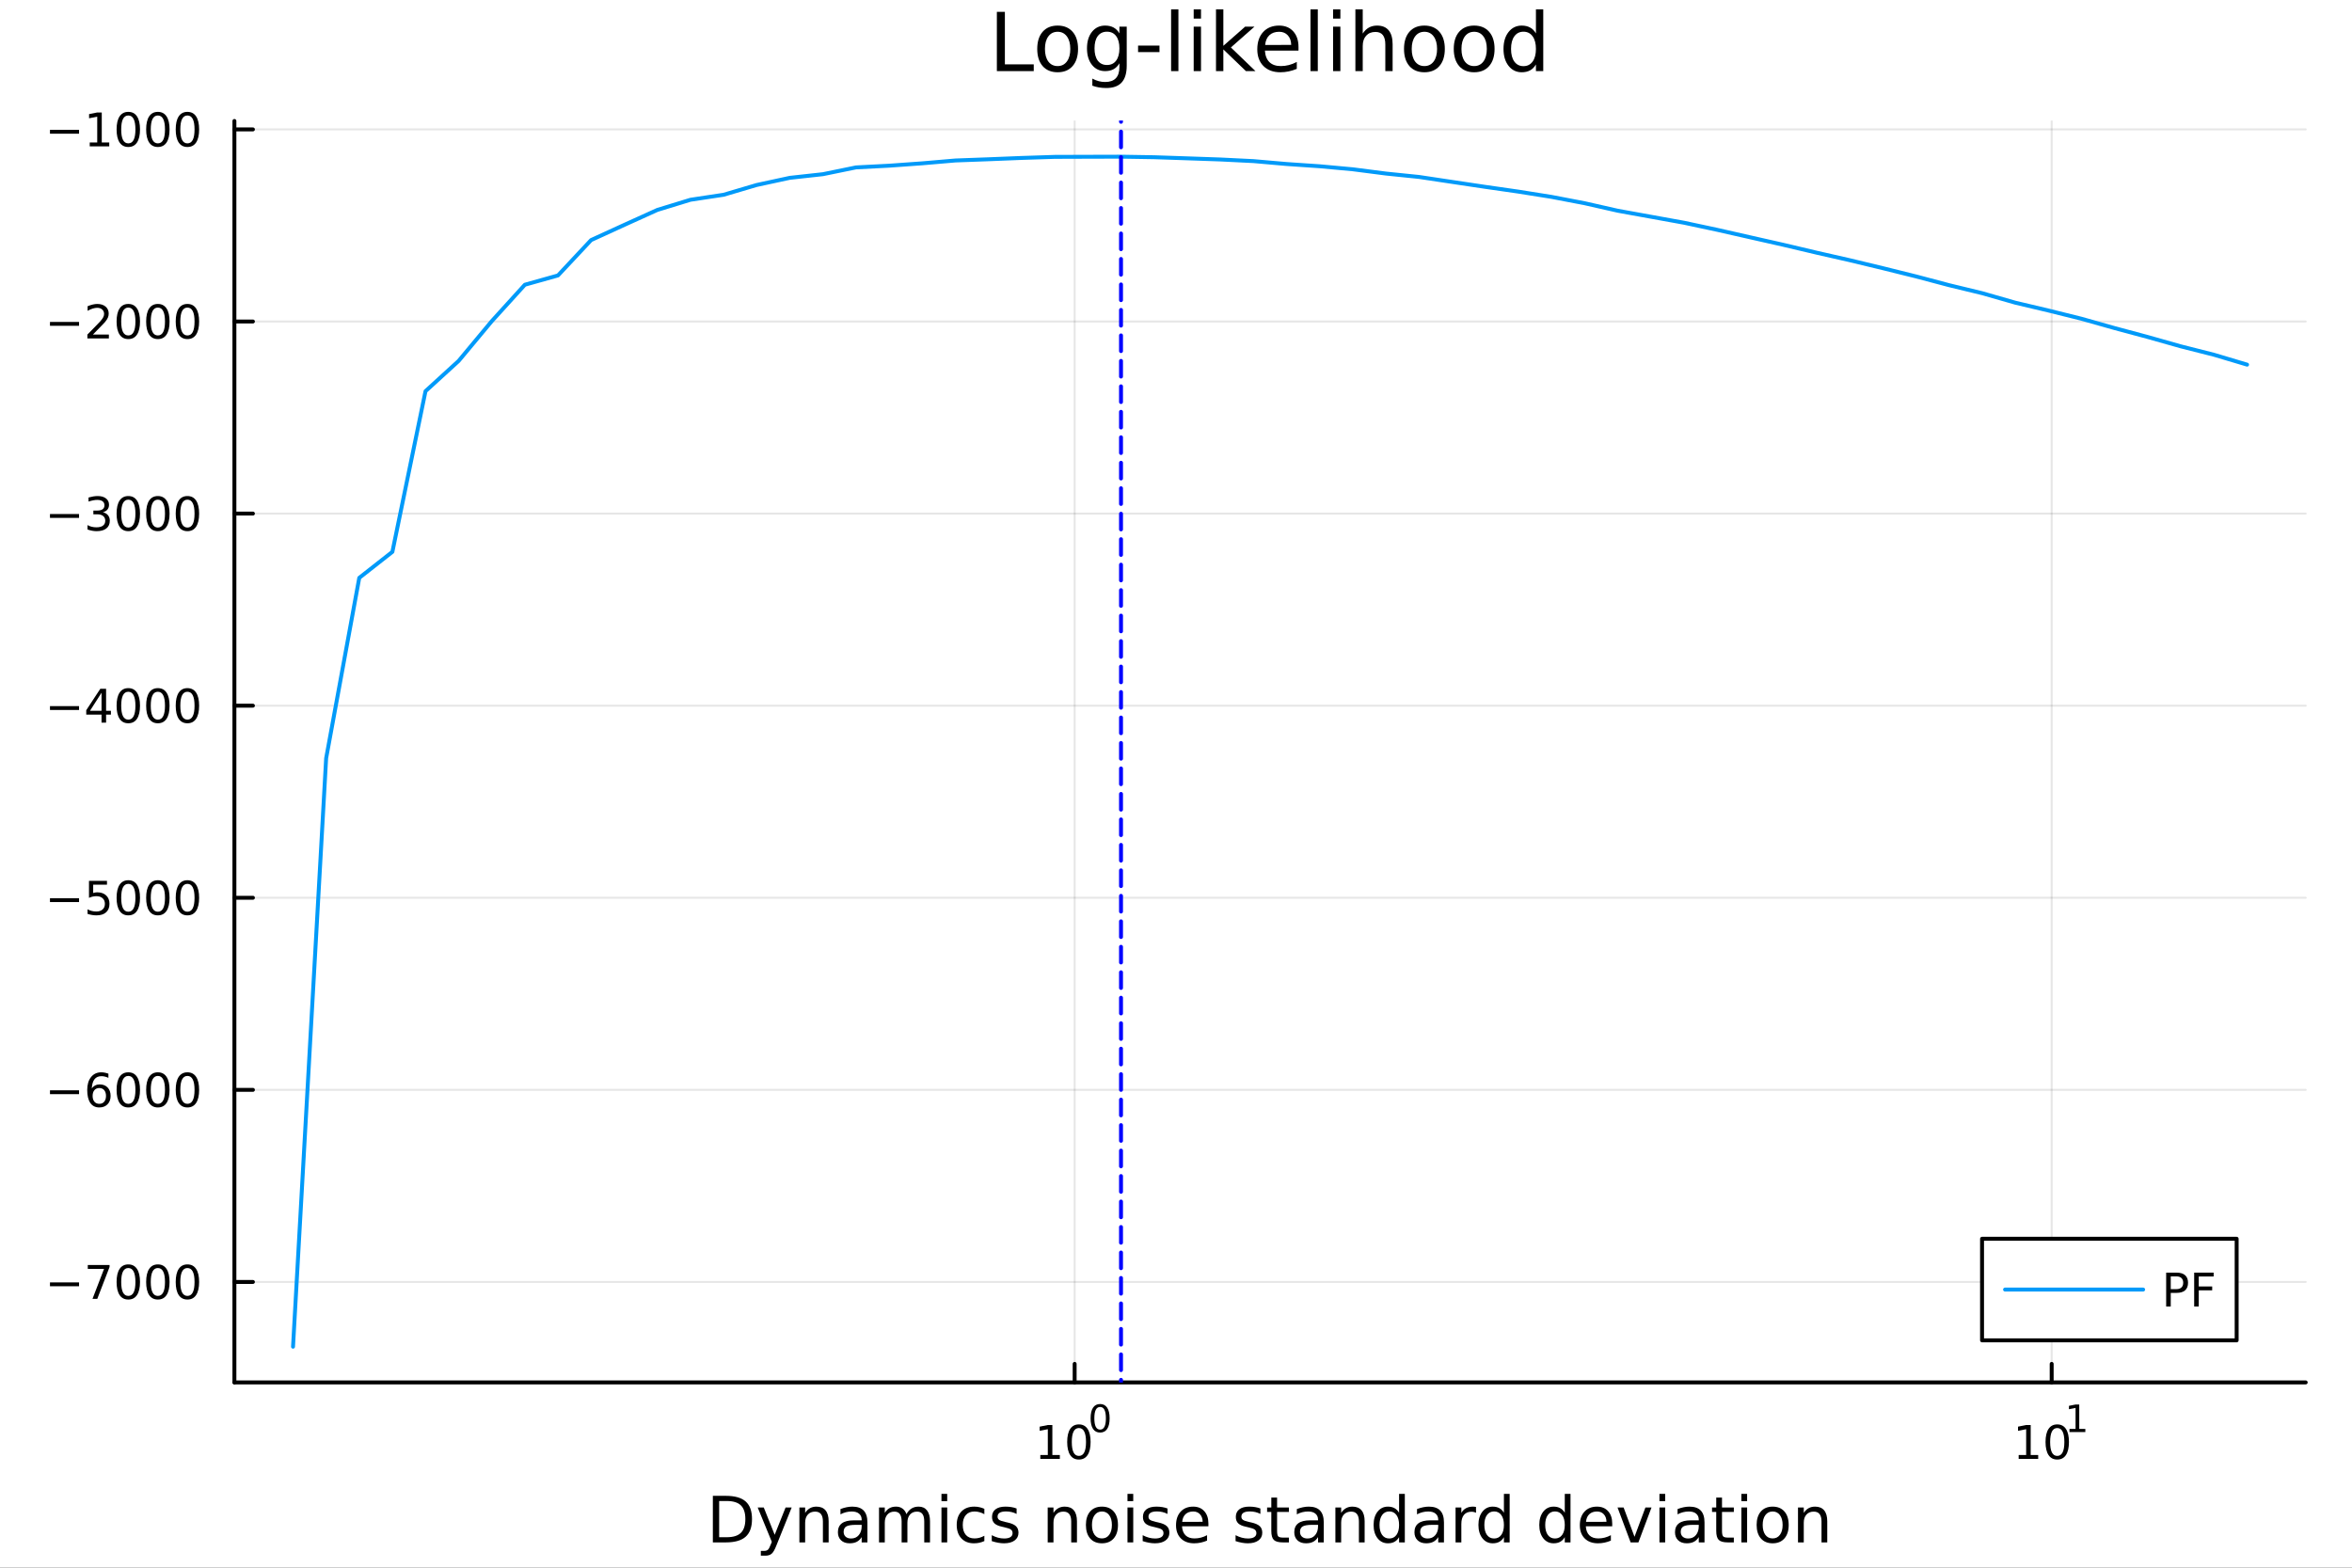 <?xml version="1.0" encoding="utf-8"?>
<svg xmlns="http://www.w3.org/2000/svg" xmlns:xlink="http://www.w3.org/1999/xlink" width="600" height="400" viewBox="0 0 2400 1600">
<rect x="0" y="0" width="2400" height="1600" fill="#333333" stroke="none"/>
<defs>
  <clipPath id="clip100">
    <rect x="0" y="0" width="2400" height="1600"/>
  </clipPath>
</defs>
<path clip-path="url(#clip100)" d="M0 1600 L2400 1600 L2400 0 L0 0  Z" fill="#ffffff" fill-rule="evenodd" fill-opacity="1"/>
<defs>
  <clipPath id="clip101">
    <rect x="480" y="0" width="1681" height="1600"/>
  </clipPath>
</defs>
<path clip-path="url(#clip100)" d="M239.19 1410.9 L2352.76 1410.9 L2352.76 123.472 L239.19 123.472  Z" fill="#ffffff" fill-rule="evenodd" fill-opacity="1"/>
<defs>
  <clipPath id="clip102">
    <rect x="239" y="123" width="2115" height="1288"/>
  </clipPath>
</defs>
<polyline clip-path="url(#clip102)" style="stroke:#000000; stroke-linecap:round; stroke-linejoin:round; stroke-width:2; stroke-opacity:0.1; fill:none" points="1096.58,1410.9 1096.58,123.472 "/>
<polyline clip-path="url(#clip102)" style="stroke:#000000; stroke-linecap:round; stroke-linejoin:round; stroke-width:2; stroke-opacity:0.1; fill:none" points="2093.55,1410.9 2093.55,123.472 "/>
<polyline clip-path="url(#clip102)" style="stroke:#000000; stroke-linecap:round; stroke-linejoin:round; stroke-width:2; stroke-opacity:0.1; fill:none" points="239.19,1308.38 2352.76,1308.38 "/>
<polyline clip-path="url(#clip102)" style="stroke:#000000; stroke-linecap:round; stroke-linejoin:round; stroke-width:2; stroke-opacity:0.1; fill:none" points="239.19,1112.33 2352.76,1112.33 "/>
<polyline clip-path="url(#clip102)" style="stroke:#000000; stroke-linecap:round; stroke-linejoin:round; stroke-width:2; stroke-opacity:0.1; fill:none" points="239.19,916.274 2352.76,916.274 "/>
<polyline clip-path="url(#clip102)" style="stroke:#000000; stroke-linecap:round; stroke-linejoin:round; stroke-width:2; stroke-opacity:0.1; fill:none" points="239.19,720.224 2352.76,720.224 "/>
<polyline clip-path="url(#clip102)" style="stroke:#000000; stroke-linecap:round; stroke-linejoin:round; stroke-width:2; stroke-opacity:0.1; fill:none" points="239.19,524.173 2352.76,524.173 "/>
<polyline clip-path="url(#clip102)" style="stroke:#000000; stroke-linecap:round; stroke-linejoin:round; stroke-width:2; stroke-opacity:0.1; fill:none" points="239.19,328.122 2352.76,328.122 "/>
<polyline clip-path="url(#clip102)" style="stroke:#000000; stroke-linecap:round; stroke-linejoin:round; stroke-width:2; stroke-opacity:0.1; fill:none" points="239.19,132.072 2352.76,132.072 "/>
<polyline clip-path="url(#clip100)" style="stroke:#000000; stroke-linecap:round; stroke-linejoin:round; stroke-width:4; stroke-opacity:1; fill:none" points="239.19,1410.9 2352.76,1410.9 "/>
<polyline clip-path="url(#clip100)" style="stroke:#000000; stroke-linecap:round; stroke-linejoin:round; stroke-width:4; stroke-opacity:1; fill:none" points="1096.58,1410.9 1096.58,1392 "/>
<polyline clip-path="url(#clip100)" style="stroke:#000000; stroke-linecap:round; stroke-linejoin:round; stroke-width:4; stroke-opacity:1; fill:none" points="2093.55,1410.9 2093.55,1392 "/>
<path clip-path="url(#clip100)" d="M1061.56 1485.02 L1069.2 1485.02 L1069.2 1458.66 L1060.89 1460.32 L1060.89 1456.06 L1069.16 1454.4 L1073.83 1454.4 L1073.83 1485.02 L1081.47 1485.02 L1081.47 1488.96 L1061.56 1488.96 L1061.56 1485.02 Z" fill="#000000" fill-rule="nonzero" fill-opacity="1" /><path clip-path="url(#clip100)" d="M1100.91 1457.48 Q1097.3 1457.48 1095.47 1461.04 Q1093.67 1464.58 1093.67 1471.71 Q1093.67 1478.82 1095.47 1482.38 Q1097.3 1485.92 1100.91 1485.92 Q1104.55 1485.92 1106.35 1482.38 Q1108.18 1478.82 1108.18 1471.71 Q1108.18 1464.58 1106.35 1461.04 Q1104.55 1457.48 1100.91 1457.48 M1100.91 1453.77 Q1106.72 1453.77 1109.78 1458.38 Q1112.86 1462.96 1112.86 1471.71 Q1112.86 1480.44 1109.78 1485.04 Q1106.72 1489.63 1100.91 1489.63 Q1095.1 1489.63 1092.03 1485.04 Q1088.97 1480.44 1088.97 1471.71 Q1088.97 1462.96 1092.03 1458.38 Q1095.1 1453.77 1100.91 1453.77 Z" fill="#000000" fill-rule="nonzero" fill-opacity="1" /><path clip-path="url(#clip100)" d="M1122.56 1435.97 Q1119.63 1435.97 1118.14 1438.86 Q1116.68 1441.74 1116.68 1447.53 Q1116.68 1453.31 1118.14 1456.2 Q1119.63 1459.08 1122.56 1459.08 Q1125.52 1459.08 1126.98 1456.2 Q1128.47 1453.31 1128.47 1447.53 Q1128.47 1441.74 1126.98 1438.86 Q1125.52 1435.97 1122.56 1435.97 M1122.56 1432.96 Q1127.28 1432.96 1129.77 1436.7 Q1132.27 1440.43 1132.27 1447.53 Q1132.27 1454.62 1129.77 1458.37 Q1127.28 1462.09 1122.56 1462.09 Q1117.84 1462.09 1115.34 1458.37 Q1112.86 1454.62 1112.86 1447.53 Q1112.86 1440.43 1115.34 1436.7 Q1117.84 1432.96 1122.56 1432.96 Z" fill="#000000" fill-rule="nonzero" fill-opacity="1" /><path clip-path="url(#clip100)" d="M2059.87 1485.02 L2067.51 1485.02 L2067.51 1458.66 L2059.2 1460.32 L2059.2 1456.06 L2067.47 1454.4 L2072.14 1454.4 L2072.14 1485.02 L2079.78 1485.02 L2079.78 1488.96 L2059.87 1488.96 L2059.87 1485.02 Z" fill="#000000" fill-rule="nonzero" fill-opacity="1" /><path clip-path="url(#clip100)" d="M2099.22 1457.48 Q2095.61 1457.48 2093.78 1461.04 Q2091.98 1464.58 2091.98 1471.71 Q2091.98 1478.82 2093.78 1482.38 Q2095.61 1485.92 2099.22 1485.92 Q2102.86 1485.92 2104.66 1482.38 Q2106.49 1478.82 2106.49 1471.71 Q2106.49 1464.58 2104.66 1461.04 Q2102.86 1457.48 2099.22 1457.48 M2099.22 1453.77 Q2105.03 1453.77 2108.09 1458.38 Q2111.17 1462.96 2111.17 1471.71 Q2111.17 1480.44 2108.09 1485.04 Q2105.03 1489.63 2099.22 1489.63 Q2093.41 1489.63 2090.34 1485.04 Q2087.28 1480.44 2087.28 1471.71 Q2087.28 1462.96 2090.34 1458.38 Q2093.41 1453.77 2099.22 1453.77 Z" fill="#000000" fill-rule="nonzero" fill-opacity="1" /><path clip-path="url(#clip100)" d="M2111.71 1458.35 L2117.92 1458.35 L2117.92 1436.93 L2111.17 1438.28 L2111.17 1434.82 L2117.88 1433.47 L2121.68 1433.47 L2121.68 1458.35 L2127.89 1458.35 L2127.89 1461.55 L2111.71 1461.55 L2111.71 1458.35 Z" fill="#000000" fill-rule="nonzero" fill-opacity="1" /><path clip-path="url(#clip100)" d="M733.834 1531.95 L733.834 1568.9 L741.6 1568.9 Q751.435 1568.9 755.986 1564.45 Q760.569 1559.99 760.569 1550.38 Q760.569 1540.83 755.986 1536.4 Q751.435 1531.95 741.6 1531.95 L733.834 1531.95 M727.404 1526.67 L740.613 1526.67 Q754.427 1526.67 760.888 1532.43 Q767.349 1538.16 767.349 1550.38 Q767.349 1562.66 760.856 1568.42 Q754.363 1574.19 740.613 1574.19 L727.404 1574.19 L727.404 1526.67 Z" fill="#000000" fill-rule="nonzero" fill-opacity="1" /><path clip-path="url(#clip100)" d="M792.175 1577.5 Q789.693 1583.86 787.337 1585.8 Q784.982 1587.74 781.035 1587.74 L776.356 1587.74 L776.356 1582.84 L779.794 1582.84 Q782.213 1582.84 783.55 1581.7 Q784.886 1580.55 786.51 1576.29 L787.56 1573.61 L773.142 1538.54 L779.348 1538.54 L790.488 1566.42 L801.628 1538.54 L807.835 1538.54 L792.175 1577.5 Z" fill="#000000" fill-rule="nonzero" fill-opacity="1" /><path clip-path="url(#clip100)" d="M845.552 1552.67 L845.552 1574.19 L839.695 1574.19 L839.695 1552.86 Q839.695 1547.8 837.722 1545.29 Q835.748 1542.77 831.802 1542.77 Q827.059 1542.77 824.322 1545.79 Q821.585 1548.82 821.585 1554.04 L821.585 1574.19 L815.696 1574.19 L815.696 1538.54 L821.585 1538.54 L821.585 1544.08 Q823.685 1540.86 826.518 1539.27 Q829.383 1537.68 833.107 1537.68 Q839.25 1537.68 842.401 1541.5 Q845.552 1545.29 845.552 1552.67 Z" fill="#000000" fill-rule="nonzero" fill-opacity="1" /><path clip-path="url(#clip100)" d="M873.433 1556.27 Q866.336 1556.27 863.598 1557.89 Q860.861 1559.51 860.861 1563.43 Q860.861 1566.55 862.898 1568.39 Q864.967 1570.21 868.5 1570.21 Q873.37 1570.21 876.298 1566.77 Q879.258 1563.3 879.258 1557.57 L879.258 1556.27 L873.433 1556.27 M885.115 1553.85 L885.115 1574.19 L879.258 1574.19 L879.258 1568.77 Q877.253 1572.02 874.261 1573.58 Q871.269 1575.11 866.94 1575.11 Q861.466 1575.11 858.219 1572.05 Q855.005 1568.97 855.005 1563.81 Q855.005 1557.79 859.015 1554.74 Q863.057 1551.68 871.046 1551.68 L879.258 1551.68 L879.258 1551.11 Q879.258 1547.07 876.584 1544.87 Q873.943 1542.64 869.137 1542.64 Q866.081 1542.64 863.185 1543.38 Q860.288 1544.11 857.615 1545.57 L857.615 1540.16 Q860.829 1538.92 863.853 1538.31 Q866.877 1537.68 869.741 1537.68 Q877.476 1537.68 881.295 1541.69 Q885.115 1545.7 885.115 1553.85 Z" fill="#000000" fill-rule="nonzero" fill-opacity="1" /><path clip-path="url(#clip100)" d="M924.932 1545.38 Q927.128 1541.43 930.184 1539.56 Q933.239 1537.68 937.377 1537.68 Q942.947 1537.68 945.971 1541.59 Q948.994 1545.48 948.994 1552.67 L948.994 1574.19 L943.106 1574.19 L943.106 1552.86 Q943.106 1547.74 941.292 1545.25 Q939.478 1542.77 935.754 1542.77 Q931.202 1542.77 928.56 1545.79 Q925.919 1548.82 925.919 1554.04 L925.919 1574.19 L920.03 1574.19 L920.03 1552.86 Q920.03 1547.7 918.216 1545.25 Q916.402 1542.77 912.614 1542.77 Q908.127 1542.77 905.485 1545.83 Q902.843 1548.85 902.843 1554.04 L902.843 1574.19 L896.955 1574.19 L896.955 1538.54 L902.843 1538.54 L902.843 1544.08 Q904.848 1540.8 907.649 1539.24 Q910.45 1537.68 914.301 1537.68 Q918.184 1537.68 920.89 1539.65 Q923.627 1541.62 924.932 1545.38 Z" fill="#000000" fill-rule="nonzero" fill-opacity="1" /><path clip-path="url(#clip100)" d="M960.675 1538.54 L966.532 1538.54 L966.532 1574.19 L960.675 1574.19 L960.675 1538.54 M960.675 1524.66 L966.532 1524.66 L966.532 1532.08 L960.675 1532.08 L960.675 1524.66 Z" fill="#000000" fill-rule="nonzero" fill-opacity="1" /><path clip-path="url(#clip100)" d="M1004.44 1539.91 L1004.44 1545.38 Q1001.96 1544.01 999.443 1543.34 Q996.96 1542.64 994.414 1542.64 Q988.716 1542.64 985.565 1546.27 Q982.414 1549.87 982.414 1556.39 Q982.414 1562.92 985.565 1566.55 Q988.716 1570.14 994.414 1570.14 Q996.96 1570.14 999.443 1569.47 Q1001.96 1568.77 1004.44 1567.41 L1004.44 1572.82 Q1001.99 1573.96 999.347 1574.54 Q996.737 1575.11 993.777 1575.11 Q985.725 1575.11 980.982 1570.05 Q976.24 1564.99 976.24 1556.39 Q976.24 1547.67 981.014 1542.68 Q985.82 1537.68 994.159 1537.68 Q996.865 1537.68 999.443 1538.25 Q1002.02 1538.79 1004.44 1539.91 Z" fill="#000000" fill-rule="nonzero" fill-opacity="1" /><path clip-path="url(#clip100)" d="M1037.35 1539.59 L1037.35 1545.13 Q1034.87 1543.85 1032.19 1543.22 Q1029.52 1542.58 1026.66 1542.58 Q1022.3 1542.58 1020.1 1543.92 Q1017.93 1545.25 1017.93 1547.93 Q1017.93 1549.96 1019.49 1551.14 Q1021.05 1552.29 1025.76 1553.34 L1027.77 1553.78 Q1034.01 1555.12 1036.62 1557.57 Q1039.26 1559.99 1039.26 1564.35 Q1039.26 1569.32 1035.31 1572.21 Q1031.4 1575.11 1024.52 1575.11 Q1021.66 1575.11 1018.54 1574.54 Q1015.45 1573.99 1012.01 1572.88 L1012.01 1566.83 Q1015.26 1568.52 1018.41 1569.38 Q1021.56 1570.21 1024.65 1570.21 Q1028.79 1570.21 1031.02 1568.81 Q1033.24 1567.37 1033.24 1564.8 Q1033.24 1562.41 1031.62 1561.14 Q1030.03 1559.86 1024.59 1558.68 L1022.55 1558.21 Q1017.11 1557.06 1014.69 1554.71 Q1012.27 1552.32 1012.27 1548.18 Q1012.27 1543.15 1015.83 1540.42 Q1019.4 1537.68 1025.96 1537.68 Q1029.2 1537.68 1032.07 1538.16 Q1034.93 1538.63 1037.35 1539.59 Z" fill="#000000" fill-rule="nonzero" fill-opacity="1" /><path clip-path="url(#clip100)" d="M1098.94 1552.67 L1098.94 1574.19 L1093.08 1574.19 L1093.08 1552.86 Q1093.08 1547.8 1091.11 1545.29 Q1089.14 1542.77 1085.19 1542.77 Q1080.45 1542.77 1077.71 1545.79 Q1074.97 1548.82 1074.97 1554.04 L1074.97 1574.19 L1069.08 1574.19 L1069.08 1538.54 L1074.97 1538.54 L1074.97 1544.08 Q1077.07 1540.86 1079.91 1539.27 Q1082.77 1537.68 1086.49 1537.68 Q1092.64 1537.68 1095.79 1541.5 Q1098.94 1545.29 1098.94 1552.67 Z" fill="#000000" fill-rule="nonzero" fill-opacity="1" /><path clip-path="url(#clip100)" d="M1124.43 1542.64 Q1119.72 1542.64 1116.99 1546.34 Q1114.25 1550 1114.25 1556.39 Q1114.25 1562.79 1116.95 1566.48 Q1119.69 1570.14 1124.43 1570.14 Q1129.11 1570.14 1131.85 1566.45 Q1134.59 1562.76 1134.59 1556.39 Q1134.59 1550.06 1131.85 1546.37 Q1129.11 1542.64 1124.43 1542.64 M1124.43 1537.68 Q1132.07 1537.68 1136.43 1542.64 Q1140.79 1547.61 1140.79 1556.39 Q1140.79 1565.15 1136.43 1570.14 Q1132.07 1575.11 1124.43 1575.11 Q1116.76 1575.11 1112.4 1570.14 Q1108.07 1565.15 1108.07 1556.39 Q1108.07 1547.61 1112.4 1542.64 Q1116.76 1537.68 1124.43 1537.68 Z" fill="#000000" fill-rule="nonzero" fill-opacity="1" /><path clip-path="url(#clip100)" d="M1150.5 1538.54 L1156.36 1538.54 L1156.36 1574.19 L1150.5 1574.19 L1150.5 1538.54 M1150.5 1524.66 L1156.36 1524.66 L1156.36 1532.08 L1150.5 1532.08 L1150.5 1524.66 Z" fill="#000000" fill-rule="nonzero" fill-opacity="1" /><path clip-path="url(#clip100)" d="M1191.34 1539.59 L1191.34 1545.13 Q1188.85 1543.85 1186.18 1543.22 Q1183.51 1542.58 1180.64 1542.58 Q1176.28 1542.58 1174.09 1543.92 Q1171.92 1545.25 1171.92 1547.93 Q1171.92 1549.96 1173.48 1551.14 Q1175.04 1552.29 1179.75 1553.34 L1181.76 1553.78 Q1187.99 1555.12 1190.6 1557.57 Q1193.25 1559.99 1193.25 1564.35 Q1193.25 1569.32 1189.3 1572.21 Q1185.38 1575.11 1178.51 1575.11 Q1175.65 1575.11 1172.53 1574.54 Q1169.44 1573.99 1166 1572.88 L1166 1566.83 Q1169.25 1568.52 1172.4 1569.38 Q1175.55 1570.21 1178.64 1570.21 Q1182.77 1570.21 1185 1568.81 Q1187.23 1567.37 1187.23 1564.8 Q1187.23 1562.41 1185.61 1561.14 Q1184.02 1559.86 1178.57 1558.68 L1176.54 1558.21 Q1171.09 1557.06 1168.67 1554.71 Q1166.26 1552.32 1166.26 1548.18 Q1166.26 1543.15 1169.82 1540.42 Q1173.39 1537.68 1179.94 1537.68 Q1183.19 1537.68 1186.05 1538.16 Q1188.92 1538.63 1191.34 1539.59 Z" fill="#000000" fill-rule="nonzero" fill-opacity="1" /><path clip-path="url(#clip100)" d="M1233.06 1554.9 L1233.06 1557.76 L1206.14 1557.76 Q1206.52 1563.81 1209.77 1566.99 Q1213.04 1570.14 1218.87 1570.14 Q1222.24 1570.14 1225.39 1569.32 Q1228.58 1568.49 1231.7 1566.83 L1231.7 1572.37 Q1228.54 1573.71 1225.23 1574.41 Q1221.92 1575.11 1218.52 1575.11 Q1209.99 1575.11 1204.99 1570.14 Q1200.03 1565.18 1200.03 1556.71 Q1200.03 1547.96 1204.74 1542.83 Q1209.48 1537.68 1217.5 1537.68 Q1224.69 1537.68 1228.86 1542.33 Q1233.06 1546.94 1233.06 1554.9 M1227.21 1553.18 Q1227.14 1548.37 1224.5 1545.51 Q1221.89 1542.64 1217.56 1542.64 Q1212.66 1542.64 1209.7 1545.41 Q1206.77 1548.18 1206.33 1553.21 L1227.21 1553.18 Z" fill="#000000" fill-rule="nonzero" fill-opacity="1" /><path clip-path="url(#clip100)" d="M1286.12 1539.59 L1286.12 1545.13 Q1283.64 1543.85 1280.97 1543.22 Q1278.29 1542.58 1275.43 1542.58 Q1271.07 1542.58 1268.87 1543.92 Q1266.71 1545.25 1266.71 1547.93 Q1266.71 1549.96 1268.27 1551.14 Q1269.83 1552.29 1274.54 1553.34 L1276.54 1553.78 Q1282.78 1555.12 1285.39 1557.57 Q1288.03 1559.99 1288.03 1564.35 Q1288.03 1569.32 1284.09 1572.21 Q1280.17 1575.11 1273.3 1575.11 Q1270.43 1575.11 1267.31 1574.54 Q1264.22 1573.99 1260.79 1572.88 L1260.79 1566.83 Q1264.03 1568.52 1267.18 1569.38 Q1270.34 1570.21 1273.42 1570.21 Q1277.56 1570.21 1279.79 1568.81 Q1282.02 1567.37 1282.02 1564.8 Q1282.02 1562.41 1280.39 1561.14 Q1278.8 1559.86 1273.36 1558.68 L1271.32 1558.21 Q1265.88 1557.06 1263.46 1554.71 Q1261.04 1552.32 1261.04 1548.18 Q1261.04 1543.15 1264.61 1540.42 Q1268.17 1537.68 1274.73 1537.68 Q1277.97 1537.68 1280.84 1538.16 Q1283.7 1538.63 1286.12 1539.59 Z" fill="#000000" fill-rule="nonzero" fill-opacity="1" /><path clip-path="url(#clip100)" d="M1303.15 1528.42 L1303.15 1538.54 L1315.21 1538.54 L1315.21 1543.09 L1303.15 1543.09 L1303.15 1562.44 Q1303.15 1566.8 1304.33 1568.04 Q1305.54 1569.28 1309.2 1569.28 L1315.21 1569.28 L1315.21 1574.19 L1309.2 1574.19 Q1302.42 1574.19 1299.84 1571.67 Q1297.26 1569.12 1297.26 1562.44 L1297.26 1543.09 L1292.97 1543.09 L1292.97 1538.54 L1297.26 1538.54 L1297.26 1528.42 L1303.15 1528.42 Z" fill="#000000" fill-rule="nonzero" fill-opacity="1" /><path clip-path="url(#clip100)" d="M1339.12 1556.27 Q1332.02 1556.27 1329.28 1557.89 Q1326.54 1559.51 1326.54 1563.43 Q1326.54 1566.55 1328.58 1568.39 Q1330.65 1570.21 1334.18 1570.21 Q1339.05 1570.21 1341.98 1566.77 Q1344.94 1563.3 1344.94 1557.57 L1344.94 1556.27 L1339.12 1556.27 M1350.8 1553.85 L1350.8 1574.19 L1344.94 1574.19 L1344.94 1568.77 Q1342.94 1572.02 1339.94 1573.58 Q1336.95 1575.11 1332.62 1575.11 Q1327.15 1575.11 1323.9 1572.05 Q1320.69 1568.97 1320.69 1563.81 Q1320.69 1557.79 1324.7 1554.74 Q1328.74 1551.68 1336.73 1551.68 L1344.94 1551.68 L1344.94 1551.11 Q1344.94 1547.07 1342.27 1544.87 Q1339.63 1542.64 1334.82 1542.64 Q1331.76 1542.64 1328.87 1543.38 Q1325.97 1544.11 1323.3 1545.57 L1323.3 1540.16 Q1326.51 1538.92 1329.54 1538.31 Q1332.56 1537.68 1335.42 1537.68 Q1343.16 1537.68 1346.98 1541.69 Q1350.8 1545.7 1350.8 1553.85 Z" fill="#000000" fill-rule="nonzero" fill-opacity="1" /><path clip-path="url(#clip100)" d="M1392.49 1552.67 L1392.49 1574.19 L1386.64 1574.19 L1386.64 1552.86 Q1386.64 1547.8 1384.66 1545.29 Q1382.69 1542.77 1378.74 1542.77 Q1374 1542.77 1371.26 1545.79 Q1368.53 1548.82 1368.53 1554.04 L1368.53 1574.19 L1362.64 1574.19 L1362.64 1538.54 L1368.53 1538.54 L1368.53 1544.08 Q1370.63 1540.86 1373.46 1539.27 Q1376.32 1537.68 1380.05 1537.68 Q1386.19 1537.68 1389.34 1541.5 Q1392.49 1545.29 1392.49 1552.67 Z" fill="#000000" fill-rule="nonzero" fill-opacity="1" /><path clip-path="url(#clip100)" d="M1427.63 1543.95 L1427.63 1524.66 L1433.49 1524.66 L1433.49 1574.19 L1427.63 1574.19 L1427.63 1568.84 Q1425.79 1572.02 1422.95 1573.58 Q1420.15 1575.11 1416.21 1575.11 Q1409.74 1575.11 1405.67 1569.95 Q1401.63 1564.8 1401.63 1556.39 Q1401.63 1547.99 1405.67 1542.83 Q1409.74 1537.68 1416.21 1537.68 Q1420.15 1537.68 1422.95 1539.24 Q1425.79 1540.77 1427.63 1543.95 M1407.68 1556.39 Q1407.68 1562.85 1410.32 1566.55 Q1412.99 1570.21 1417.64 1570.21 Q1422.28 1570.21 1424.96 1566.55 Q1427.63 1562.85 1427.63 1556.39 Q1427.63 1549.93 1424.96 1546.27 Q1422.28 1542.58 1417.64 1542.58 Q1412.99 1542.58 1410.32 1546.27 Q1407.68 1549.93 1407.68 1556.39 Z" fill="#000000" fill-rule="nonzero" fill-opacity="1" /><path clip-path="url(#clip100)" d="M1461.75 1556.27 Q1454.65 1556.27 1451.92 1557.89 Q1449.18 1559.51 1449.18 1563.43 Q1449.18 1566.55 1451.22 1568.39 Q1453.29 1570.21 1456.82 1570.21 Q1461.69 1570.21 1464.62 1566.77 Q1467.58 1563.3 1467.58 1557.57 L1467.58 1556.27 L1461.75 1556.27 M1473.43 1553.85 L1473.43 1574.19 L1467.58 1574.19 L1467.58 1568.77 Q1465.57 1572.02 1462.58 1573.58 Q1459.59 1575.11 1455.26 1575.11 Q1449.78 1575.11 1446.54 1572.05 Q1443.32 1568.97 1443.32 1563.81 Q1443.32 1557.79 1447.33 1554.74 Q1451.38 1551.68 1459.36 1551.68 L1467.58 1551.68 L1467.58 1551.11 Q1467.58 1547.07 1464.9 1544.87 Q1462.26 1542.64 1457.46 1542.64 Q1454.4 1542.64 1451.5 1543.38 Q1448.61 1544.11 1445.93 1545.57 L1445.93 1540.16 Q1449.15 1538.92 1452.17 1538.31 Q1455.2 1537.68 1458.06 1537.68 Q1465.79 1537.68 1469.61 1541.69 Q1473.43 1545.7 1473.43 1553.85 Z" fill="#000000" fill-rule="nonzero" fill-opacity="1" /><path clip-path="url(#clip100)" d="M1506.15 1544.01 Q1505.17 1543.44 1503.99 1543.18 Q1502.84 1542.9 1501.44 1542.9 Q1496.48 1542.9 1493.8 1546.14 Q1491.16 1549.36 1491.16 1555.41 L1491.16 1574.19 L1485.27 1574.19 L1485.27 1538.54 L1491.16 1538.54 L1491.16 1544.08 Q1493.01 1540.83 1495.97 1539.27 Q1498.93 1537.68 1503.16 1537.68 Q1503.77 1537.68 1504.5 1537.77 Q1505.23 1537.84 1506.12 1538 L1506.15 1544.01 Z" fill="#000000" fill-rule="nonzero" fill-opacity="1" /><path clip-path="url(#clip100)" d="M1534.61 1543.95 L1534.61 1524.66 L1540.46 1524.66 L1540.46 1574.19 L1534.61 1574.19 L1534.61 1568.84 Q1532.76 1572.02 1529.93 1573.58 Q1527.13 1575.11 1523.18 1575.11 Q1516.72 1575.11 1512.65 1569.95 Q1508.6 1564.8 1508.6 1556.39 Q1508.6 1547.99 1512.65 1542.83 Q1516.72 1537.68 1523.18 1537.68 Q1527.13 1537.68 1529.93 1539.24 Q1532.76 1540.77 1534.61 1543.95 M1514.65 1556.39 Q1514.65 1562.85 1517.29 1566.55 Q1519.97 1570.21 1524.61 1570.21 Q1529.26 1570.21 1531.93 1566.55 Q1534.61 1562.85 1534.61 1556.39 Q1534.61 1549.93 1531.93 1546.27 Q1529.26 1542.58 1524.61 1542.58 Q1519.97 1542.58 1517.29 1546.27 Q1514.65 1549.93 1514.65 1556.39 Z" fill="#000000" fill-rule="nonzero" fill-opacity="1" /><path clip-path="url(#clip100)" d="M1596.71 1543.95 L1596.71 1524.66 L1602.56 1524.66 L1602.56 1574.19 L1596.71 1574.19 L1596.71 1568.84 Q1594.86 1572.02 1592.03 1573.58 Q1589.23 1575.11 1585.28 1575.11 Q1578.82 1575.11 1574.74 1569.95 Q1570.7 1564.8 1570.7 1556.39 Q1570.7 1547.99 1574.74 1542.83 Q1578.82 1537.68 1585.28 1537.68 Q1589.23 1537.68 1592.03 1539.24 Q1594.86 1540.77 1596.71 1543.95 M1576.75 1556.39 Q1576.75 1562.85 1579.39 1566.55 Q1582.06 1570.21 1586.71 1570.21 Q1591.36 1570.21 1594.03 1566.55 Q1596.71 1562.85 1596.71 1556.39 Q1596.71 1549.93 1594.03 1546.27 Q1591.36 1542.58 1586.71 1542.58 Q1582.06 1542.58 1579.39 1546.27 Q1576.75 1549.93 1576.75 1556.39 Z" fill="#000000" fill-rule="nonzero" fill-opacity="1" /><path clip-path="url(#clip100)" d="M1645.12 1554.9 L1645.12 1557.76 L1618.19 1557.76 Q1618.57 1563.81 1621.82 1566.99 Q1625.1 1570.14 1630.92 1570.14 Q1634.29 1570.14 1637.45 1569.32 Q1640.63 1568.49 1643.75 1566.83 L1643.75 1572.37 Q1640.6 1573.71 1637.29 1574.41 Q1633.98 1575.11 1630.57 1575.11 Q1622.04 1575.11 1617.04 1570.14 Q1612.08 1565.18 1612.08 1556.71 Q1612.08 1547.96 1616.79 1542.83 Q1621.53 1537.68 1629.55 1537.68 Q1636.75 1537.68 1640.91 1542.33 Q1645.12 1546.94 1645.12 1554.9 M1639.26 1553.18 Q1639.2 1548.37 1636.55 1545.51 Q1633.94 1542.64 1629.62 1542.64 Q1624.71 1542.64 1621.75 1545.41 Q1618.83 1548.18 1618.38 1553.21 L1639.26 1553.18 Z" fill="#000000" fill-rule="nonzero" fill-opacity="1" /><path clip-path="url(#clip100)" d="M1650.53 1538.54 L1656.73 1538.54 L1667.87 1568.46 L1679.01 1538.54 L1685.22 1538.54 L1671.85 1574.19 L1663.9 1574.19 L1650.53 1538.54 Z" fill="#000000" fill-rule="nonzero" fill-opacity="1" /><path clip-path="url(#clip100)" d="M1693.3 1538.54 L1699.16 1538.54 L1699.16 1574.19 L1693.3 1574.19 L1693.3 1538.54 M1693.3 1524.66 L1699.16 1524.66 L1699.16 1532.08 L1693.3 1532.08 L1693.3 1524.66 Z" fill="#000000" fill-rule="nonzero" fill-opacity="1" /><path clip-path="url(#clip100)" d="M1727.62 1556.27 Q1720.52 1556.27 1717.78 1557.89 Q1715.04 1559.51 1715.04 1563.43 Q1715.04 1566.55 1717.08 1568.39 Q1719.15 1570.21 1722.68 1570.21 Q1727.55 1570.21 1730.48 1566.77 Q1733.44 1563.3 1733.44 1557.57 L1733.44 1556.27 L1727.62 1556.27 M1739.3 1553.85 L1739.3 1574.19 L1733.44 1574.19 L1733.44 1568.77 Q1731.44 1572.02 1728.44 1573.58 Q1725.45 1575.11 1721.12 1575.11 Q1715.65 1575.11 1712.4 1572.05 Q1709.19 1568.97 1709.19 1563.81 Q1709.19 1557.79 1713.2 1554.74 Q1717.24 1551.68 1725.23 1551.68 L1733.44 1551.68 L1733.44 1551.11 Q1733.44 1547.07 1730.77 1544.87 Q1728.13 1542.64 1723.32 1542.64 Q1720.26 1542.64 1717.37 1543.38 Q1714.47 1544.11 1711.8 1545.57 L1711.8 1540.16 Q1715.01 1538.92 1718.04 1538.31 Q1721.06 1537.68 1723.92 1537.68 Q1731.66 1537.68 1735.48 1541.69 Q1739.3 1545.7 1739.3 1553.85 Z" fill="#000000" fill-rule="nonzero" fill-opacity="1" /><path clip-path="url(#clip100)" d="M1757.15 1528.42 L1757.15 1538.54 L1769.22 1538.54 L1769.22 1543.09 L1757.15 1543.09 L1757.15 1562.44 Q1757.15 1566.8 1758.33 1568.04 Q1759.54 1569.28 1763.2 1569.28 L1769.22 1569.28 L1769.22 1574.19 L1763.2 1574.19 Q1756.42 1574.19 1753.84 1571.67 Q1751.26 1569.12 1751.26 1562.44 L1751.26 1543.09 L1746.97 1543.09 L1746.97 1538.54 L1751.26 1538.54 L1751.26 1528.42 L1757.15 1528.42 Z" fill="#000000" fill-rule="nonzero" fill-opacity="1" /><path clip-path="url(#clip100)" d="M1776.92 1538.54 L1782.77 1538.54 L1782.77 1574.19 L1776.92 1574.19 L1776.92 1538.54 M1776.92 1524.66 L1782.77 1524.66 L1782.77 1532.08 L1776.92 1532.08 L1776.92 1524.66 Z" fill="#000000" fill-rule="nonzero" fill-opacity="1" /><path clip-path="url(#clip100)" d="M1808.84 1542.64 Q1804.13 1542.64 1801.39 1546.34 Q1798.66 1550 1798.66 1556.39 Q1798.66 1562.79 1801.36 1566.48 Q1804.1 1570.14 1808.84 1570.14 Q1813.52 1570.14 1816.26 1566.45 Q1819 1562.76 1819 1556.39 Q1819 1550.06 1816.26 1546.37 Q1813.52 1542.64 1808.84 1542.64 M1808.84 1537.68 Q1816.48 1537.68 1820.84 1542.64 Q1825.2 1547.61 1825.2 1556.39 Q1825.2 1565.15 1820.84 1570.14 Q1816.48 1575.11 1808.84 1575.11 Q1801.17 1575.11 1796.81 1570.14 Q1792.48 1565.15 1792.48 1556.39 Q1792.48 1547.61 1796.81 1542.64 Q1801.17 1537.68 1808.84 1537.68 Z" fill="#000000" fill-rule="nonzero" fill-opacity="1" /><path clip-path="url(#clip100)" d="M1864.54 1552.67 L1864.54 1574.19 L1858.69 1574.19 L1858.69 1552.86 Q1858.69 1547.8 1856.71 1545.29 Q1854.74 1542.77 1850.79 1542.77 Q1846.05 1542.77 1843.31 1545.79 Q1840.58 1548.82 1840.58 1554.04 L1840.58 1574.19 L1834.69 1574.19 L1834.69 1538.54 L1840.58 1538.54 L1840.58 1544.08 Q1842.68 1540.86 1845.51 1539.27 Q1848.37 1537.68 1852.1 1537.68 Q1858.24 1537.68 1861.39 1541.5 Q1864.54 1545.29 1864.54 1552.67 Z" fill="#000000" fill-rule="nonzero" fill-opacity="1" /><polyline clip-path="url(#clip100)" style="stroke:#000000; stroke-linecap:round; stroke-linejoin:round; stroke-width:4; stroke-opacity:1; fill:none" points="239.19,1410.9 239.19,123.472 "/>
<polyline clip-path="url(#clip100)" style="stroke:#000000; stroke-linecap:round; stroke-linejoin:round; stroke-width:4; stroke-opacity:1; fill:none" points="239.19,1308.38 258.088,1308.38 "/>
<polyline clip-path="url(#clip100)" style="stroke:#000000; stroke-linecap:round; stroke-linejoin:round; stroke-width:4; stroke-opacity:1; fill:none" points="239.19,1112.33 258.088,1112.33 "/>
<polyline clip-path="url(#clip100)" style="stroke:#000000; stroke-linecap:round; stroke-linejoin:round; stroke-width:4; stroke-opacity:1; fill:none" points="239.19,916.274 258.088,916.274 "/>
<polyline clip-path="url(#clip100)" style="stroke:#000000; stroke-linecap:round; stroke-linejoin:round; stroke-width:4; stroke-opacity:1; fill:none" points="239.19,720.224 258.088,720.224 "/>
<polyline clip-path="url(#clip100)" style="stroke:#000000; stroke-linecap:round; stroke-linejoin:round; stroke-width:4; stroke-opacity:1; fill:none" points="239.19,524.173 258.088,524.173 "/>
<polyline clip-path="url(#clip100)" style="stroke:#000000; stroke-linecap:round; stroke-linejoin:round; stroke-width:4; stroke-opacity:1; fill:none" points="239.19,328.122 258.088,328.122 "/>
<polyline clip-path="url(#clip100)" style="stroke:#000000; stroke-linecap:round; stroke-linejoin:round; stroke-width:4; stroke-opacity:1; fill:none" points="239.19,132.072 258.088,132.072 "/>
<path clip-path="url(#clip100)" d="M50.992 1308.83 L80.668 1308.83 L80.668 1312.76 L50.992 1312.76 L50.992 1308.83 Z" fill="#000000" fill-rule="nonzero" fill-opacity="1" /><path clip-path="url(#clip100)" d="M89.58 1291.1 L111.802 1291.1 L111.802 1293.09 L99.256 1325.66 L94.371 1325.66 L106.177 1295.03 L89.58 1295.03 L89.58 1291.1 Z" fill="#000000" fill-rule="nonzero" fill-opacity="1" /><path clip-path="url(#clip100)" d="M130.922 1294.17 Q127.311 1294.17 125.482 1297.74 Q123.677 1301.28 123.677 1308.41 Q123.677 1315.52 125.482 1319.08 Q127.311 1322.62 130.922 1322.62 Q134.556 1322.62 136.362 1319.08 Q138.191 1315.52 138.191 1308.41 Q138.191 1301.28 136.362 1297.74 Q134.556 1294.17 130.922 1294.17 M130.922 1290.47 Q136.732 1290.47 139.788 1295.08 Q142.867 1299.66 142.867 1308.41 Q142.867 1317.14 139.788 1321.74 Q136.732 1326.33 130.922 1326.33 Q125.112 1326.33 122.033 1321.74 Q118.978 1317.14 118.978 1308.41 Q118.978 1299.66 122.033 1295.08 Q125.112 1290.47 130.922 1290.47 Z" fill="#000000" fill-rule="nonzero" fill-opacity="1" /><path clip-path="url(#clip100)" d="M161.084 1294.17 Q157.473 1294.17 155.644 1297.74 Q153.839 1301.28 153.839 1308.41 Q153.839 1315.52 155.644 1319.08 Q157.473 1322.62 161.084 1322.62 Q164.718 1322.62 166.524 1319.08 Q168.353 1315.52 168.353 1308.41 Q168.353 1301.28 166.524 1297.74 Q164.718 1294.17 161.084 1294.17 M161.084 1290.47 Q166.894 1290.47 169.95 1295.08 Q173.029 1299.66 173.029 1308.41 Q173.029 1317.14 169.95 1321.74 Q166.894 1326.33 161.084 1326.33 Q155.274 1326.33 152.195 1321.74 Q149.14 1317.14 149.14 1308.41 Q149.14 1299.66 152.195 1295.08 Q155.274 1290.47 161.084 1290.47 Z" fill="#000000" fill-rule="nonzero" fill-opacity="1" /><path clip-path="url(#clip100)" d="M191.246 1294.17 Q187.635 1294.17 185.806 1297.74 Q184.001 1301.28 184.001 1308.41 Q184.001 1315.52 185.806 1319.08 Q187.635 1322.62 191.246 1322.62 Q194.88 1322.62 196.686 1319.08 Q198.514 1315.52 198.514 1308.41 Q198.514 1301.28 196.686 1297.74 Q194.88 1294.17 191.246 1294.17 M191.246 1290.47 Q197.056 1290.47 200.112 1295.08 Q203.19 1299.66 203.19 1308.41 Q203.19 1317.14 200.112 1321.74 Q197.056 1326.33 191.246 1326.33 Q185.436 1326.33 182.357 1321.74 Q179.302 1317.14 179.302 1308.41 Q179.302 1299.66 182.357 1295.08 Q185.436 1290.47 191.246 1290.47 Z" fill="#000000" fill-rule="nonzero" fill-opacity="1" /><path clip-path="url(#clip100)" d="M50.992 1112.78 L80.668 1112.78 L80.668 1116.71 L50.992 1116.71 L50.992 1112.78 Z" fill="#000000" fill-rule="nonzero" fill-opacity="1" /><path clip-path="url(#clip100)" d="M101.339 1110.46 Q98.191 1110.46 96.339 1112.61 Q94.51 1114.77 94.51 1118.52 Q94.51 1122.24 96.339 1124.42 Q98.191 1126.57 101.339 1126.57 Q104.487 1126.57 106.316 1124.42 Q108.168 1122.24 108.168 1118.52 Q108.168 1114.77 106.316 1112.61 Q104.487 1110.46 101.339 1110.46 M110.621 1095.81 L110.621 1100.07 Q108.862 1099.23 107.057 1098.8 Q105.274 1098.36 103.515 1098.36 Q98.885 1098.36 96.432 1101.48 Q94.001 1104.61 93.654 1110.92 Q95.02 1108.91 97.08 1107.85 Q99.14 1106.76 101.617 1106.76 Q106.825 1106.76 109.834 1109.93 Q112.867 1113.08 112.867 1118.52 Q112.867 1123.84 109.719 1127.06 Q106.571 1130.28 101.339 1130.28 Q95.344 1130.28 92.172 1125.69 Q89.001 1121.09 89.001 1112.36 Q89.001 1104.17 92.89 1099.3 Q96.779 1094.42 103.33 1094.42 Q105.089 1094.42 106.871 1094.77 Q108.677 1095.11 110.621 1095.81 Z" fill="#000000" fill-rule="nonzero" fill-opacity="1" /><path clip-path="url(#clip100)" d="M130.922 1098.12 Q127.311 1098.12 125.482 1101.69 Q123.677 1105.23 123.677 1112.36 Q123.677 1119.47 125.482 1123.03 Q127.311 1126.57 130.922 1126.57 Q134.556 1126.57 136.362 1123.03 Q138.191 1119.47 138.191 1112.36 Q138.191 1105.23 136.362 1101.69 Q134.556 1098.12 130.922 1098.12 M130.922 1094.42 Q136.732 1094.42 139.788 1099.03 Q142.867 1103.61 142.867 1112.36 Q142.867 1121.09 139.788 1125.69 Q136.732 1130.28 130.922 1130.28 Q125.112 1130.28 122.033 1125.69 Q118.978 1121.09 118.978 1112.36 Q118.978 1103.61 122.033 1099.03 Q125.112 1094.42 130.922 1094.42 Z" fill="#000000" fill-rule="nonzero" fill-opacity="1" /><path clip-path="url(#clip100)" d="M161.084 1098.12 Q157.473 1098.12 155.644 1101.69 Q153.839 1105.23 153.839 1112.36 Q153.839 1119.47 155.644 1123.03 Q157.473 1126.57 161.084 1126.57 Q164.718 1126.57 166.524 1123.03 Q168.353 1119.47 168.353 1112.36 Q168.353 1105.23 166.524 1101.69 Q164.718 1098.12 161.084 1098.12 M161.084 1094.42 Q166.894 1094.42 169.95 1099.03 Q173.029 1103.61 173.029 1112.36 Q173.029 1121.09 169.95 1125.69 Q166.894 1130.28 161.084 1130.28 Q155.274 1130.28 152.195 1125.69 Q149.14 1121.09 149.14 1112.36 Q149.14 1103.61 152.195 1099.03 Q155.274 1094.42 161.084 1094.42 Z" fill="#000000" fill-rule="nonzero" fill-opacity="1" /><path clip-path="url(#clip100)" d="M191.246 1098.12 Q187.635 1098.12 185.806 1101.69 Q184.001 1105.23 184.001 1112.36 Q184.001 1119.47 185.806 1123.03 Q187.635 1126.57 191.246 1126.57 Q194.88 1126.57 196.686 1123.03 Q198.514 1119.47 198.514 1112.36 Q198.514 1105.23 196.686 1101.69 Q194.88 1098.12 191.246 1098.12 M191.246 1094.42 Q197.056 1094.42 200.112 1099.03 Q203.19 1103.61 203.19 1112.36 Q203.19 1121.09 200.112 1125.69 Q197.056 1130.28 191.246 1130.28 Q185.436 1130.28 182.357 1125.69 Q179.302 1121.09 179.302 1112.36 Q179.302 1103.61 182.357 1099.03 Q185.436 1094.42 191.246 1094.42 Z" fill="#000000" fill-rule="nonzero" fill-opacity="1" /><path clip-path="url(#clip100)" d="M50.992 916.726 L80.668 916.726 L80.668 920.661 L50.992 920.661 L50.992 916.726 Z" fill="#000000" fill-rule="nonzero" fill-opacity="1" /><path clip-path="url(#clip100)" d="M90.807 898.994 L109.163 898.994 L109.163 902.93 L95.089 902.93 L95.089 911.402 Q96.108 911.055 97.126 910.893 Q98.145 910.707 99.163 910.707 Q104.95 910.707 108.33 913.879 Q111.709 917.05 111.709 922.467 Q111.709 928.045 108.237 931.147 Q104.765 934.226 98.446 934.226 Q96.27 934.226 94.001 933.855 Q91.756 933.485 89.348 932.744 L89.348 928.045 Q91.432 929.179 93.654 929.735 Q95.876 930.291 98.353 930.291 Q102.358 930.291 104.696 928.184 Q107.033 926.078 107.033 922.467 Q107.033 918.855 104.696 916.749 Q102.358 914.642 98.353 914.642 Q96.478 914.642 94.603 915.059 Q92.751 915.476 90.807 916.355 L90.807 898.994 Z" fill="#000000" fill-rule="nonzero" fill-opacity="1" /><path clip-path="url(#clip100)" d="M130.922 902.073 Q127.311 902.073 125.482 905.638 Q123.677 909.18 123.677 916.309 Q123.677 923.416 125.482 926.98 Q127.311 930.522 130.922 930.522 Q134.556 930.522 136.362 926.98 Q138.191 923.416 138.191 916.309 Q138.191 909.18 136.362 905.638 Q134.556 902.073 130.922 902.073 M130.922 898.369 Q136.732 898.369 139.788 902.976 Q142.867 907.559 142.867 916.309 Q142.867 925.036 139.788 929.642 Q136.732 934.226 130.922 934.226 Q125.112 934.226 122.033 929.642 Q118.978 925.036 118.978 916.309 Q118.978 907.559 122.033 902.976 Q125.112 898.369 130.922 898.369 Z" fill="#000000" fill-rule="nonzero" fill-opacity="1" /><path clip-path="url(#clip100)" d="M161.084 902.073 Q157.473 902.073 155.644 905.638 Q153.839 909.18 153.839 916.309 Q153.839 923.416 155.644 926.98 Q157.473 930.522 161.084 930.522 Q164.718 930.522 166.524 926.98 Q168.353 923.416 168.353 916.309 Q168.353 909.18 166.524 905.638 Q164.718 902.073 161.084 902.073 M161.084 898.369 Q166.894 898.369 169.95 902.976 Q173.029 907.559 173.029 916.309 Q173.029 925.036 169.95 929.642 Q166.894 934.226 161.084 934.226 Q155.274 934.226 152.195 929.642 Q149.14 925.036 149.14 916.309 Q149.14 907.559 152.195 902.976 Q155.274 898.369 161.084 898.369 Z" fill="#000000" fill-rule="nonzero" fill-opacity="1" /><path clip-path="url(#clip100)" d="M191.246 902.073 Q187.635 902.073 185.806 905.638 Q184.001 909.18 184.001 916.309 Q184.001 923.416 185.806 926.98 Q187.635 930.522 191.246 930.522 Q194.88 930.522 196.686 926.98 Q198.514 923.416 198.514 916.309 Q198.514 909.18 196.686 905.638 Q194.88 902.073 191.246 902.073 M191.246 898.369 Q197.056 898.369 200.112 902.976 Q203.19 907.559 203.19 916.309 Q203.19 925.036 200.112 929.642 Q197.056 934.226 191.246 934.226 Q185.436 934.226 182.357 929.642 Q179.302 925.036 179.302 916.309 Q179.302 907.559 182.357 902.976 Q185.436 898.369 191.246 898.369 Z" fill="#000000" fill-rule="nonzero" fill-opacity="1" /><path clip-path="url(#clip100)" d="M50.992 720.675 L80.668 720.675 L80.668 724.61 L50.992 724.61 L50.992 720.675 Z" fill="#000000" fill-rule="nonzero" fill-opacity="1" /><path clip-path="url(#clip100)" d="M103.608 707.018 L91.802 725.467 L103.608 725.467 L103.608 707.018 M102.381 702.944 L108.26 702.944 L108.26 725.467 L113.191 725.467 L113.191 729.356 L108.26 729.356 L108.26 737.504 L103.608 737.504 L103.608 729.356 L88.006 729.356 L88.006 724.842 L102.381 702.944 Z" fill="#000000" fill-rule="nonzero" fill-opacity="1" /><path clip-path="url(#clip100)" d="M130.922 706.022 Q127.311 706.022 125.482 709.587 Q123.677 713.129 123.677 720.258 Q123.677 727.365 125.482 730.93 Q127.311 734.471 130.922 734.471 Q134.556 734.471 136.362 730.93 Q138.191 727.365 138.191 720.258 Q138.191 713.129 136.362 709.587 Q134.556 706.022 130.922 706.022 M130.922 702.319 Q136.732 702.319 139.788 706.925 Q142.867 711.509 142.867 720.258 Q142.867 728.985 139.788 733.592 Q136.732 738.175 130.922 738.175 Q125.112 738.175 122.033 733.592 Q118.978 728.985 118.978 720.258 Q118.978 711.509 122.033 706.925 Q125.112 702.319 130.922 702.319 Z" fill="#000000" fill-rule="nonzero" fill-opacity="1" /><path clip-path="url(#clip100)" d="M161.084 706.022 Q157.473 706.022 155.644 709.587 Q153.839 713.129 153.839 720.258 Q153.839 727.365 155.644 730.93 Q157.473 734.471 161.084 734.471 Q164.718 734.471 166.524 730.93 Q168.353 727.365 168.353 720.258 Q168.353 713.129 166.524 709.587 Q164.718 706.022 161.084 706.022 M161.084 702.319 Q166.894 702.319 169.95 706.925 Q173.029 711.509 173.029 720.258 Q173.029 728.985 169.95 733.592 Q166.894 738.175 161.084 738.175 Q155.274 738.175 152.195 733.592 Q149.14 728.985 149.14 720.258 Q149.14 711.509 152.195 706.925 Q155.274 702.319 161.084 702.319 Z" fill="#000000" fill-rule="nonzero" fill-opacity="1" /><path clip-path="url(#clip100)" d="M191.246 706.022 Q187.635 706.022 185.806 709.587 Q184.001 713.129 184.001 720.258 Q184.001 727.365 185.806 730.93 Q187.635 734.471 191.246 734.471 Q194.88 734.471 196.686 730.93 Q198.514 727.365 198.514 720.258 Q198.514 713.129 196.686 709.587 Q194.88 706.022 191.246 706.022 M191.246 702.319 Q197.056 702.319 200.112 706.925 Q203.19 711.509 203.19 720.258 Q203.19 728.985 200.112 733.592 Q197.056 738.175 191.246 738.175 Q185.436 738.175 182.357 733.592 Q179.302 728.985 179.302 720.258 Q179.302 711.509 182.357 706.925 Q185.436 702.319 191.246 702.319 Z" fill="#000000" fill-rule="nonzero" fill-opacity="1" /><path clip-path="url(#clip100)" d="M50.992 524.624 L80.668 524.624 L80.668 528.56 L50.992 528.56 L50.992 524.624 Z" fill="#000000" fill-rule="nonzero" fill-opacity="1" /><path clip-path="url(#clip100)" d="M104.927 522.819 Q108.283 523.536 110.158 525.805 Q112.057 528.073 112.057 531.407 Q112.057 536.523 108.538 539.323 Q105.02 542.124 98.538 542.124 Q96.362 542.124 94.047 541.685 Q91.756 541.268 89.302 540.411 L89.302 535.898 Q91.246 537.032 93.561 537.61 Q95.876 538.189 98.399 538.189 Q102.797 538.189 105.089 536.453 Q107.404 534.717 107.404 531.407 Q107.404 528.351 105.251 526.638 Q103.121 524.902 99.302 524.902 L95.274 524.902 L95.274 521.06 L99.487 521.06 Q102.936 521.06 104.765 519.694 Q106.594 518.305 106.594 515.712 Q106.594 513.05 104.696 511.638 Q102.821 510.203 99.302 510.203 Q97.381 510.203 95.182 510.62 Q92.983 511.037 90.344 511.916 L90.344 507.75 Q93.006 507.009 95.321 506.638 Q97.659 506.268 99.719 506.268 Q105.043 506.268 108.145 508.699 Q111.246 511.106 111.246 515.226 Q111.246 518.097 109.603 520.087 Q107.959 522.055 104.927 522.819 Z" fill="#000000" fill-rule="nonzero" fill-opacity="1" /><path clip-path="url(#clip100)" d="M130.922 509.972 Q127.311 509.972 125.482 513.537 Q123.677 517.078 123.677 524.208 Q123.677 531.314 125.482 534.879 Q127.311 538.421 130.922 538.421 Q134.556 538.421 136.362 534.879 Q138.191 531.314 138.191 524.208 Q138.191 517.078 136.362 513.537 Q134.556 509.972 130.922 509.972 M130.922 506.268 Q136.732 506.268 139.788 510.875 Q142.867 515.458 142.867 524.208 Q142.867 532.935 139.788 537.541 Q136.732 542.124 130.922 542.124 Q125.112 542.124 122.033 537.541 Q118.978 532.935 118.978 524.208 Q118.978 515.458 122.033 510.875 Q125.112 506.268 130.922 506.268 Z" fill="#000000" fill-rule="nonzero" fill-opacity="1" /><path clip-path="url(#clip100)" d="M161.084 509.972 Q157.473 509.972 155.644 513.537 Q153.839 517.078 153.839 524.208 Q153.839 531.314 155.644 534.879 Q157.473 538.421 161.084 538.421 Q164.718 538.421 166.524 534.879 Q168.353 531.314 168.353 524.208 Q168.353 517.078 166.524 513.537 Q164.718 509.972 161.084 509.972 M161.084 506.268 Q166.894 506.268 169.95 510.875 Q173.029 515.458 173.029 524.208 Q173.029 532.935 169.95 537.541 Q166.894 542.124 161.084 542.124 Q155.274 542.124 152.195 537.541 Q149.14 532.935 149.14 524.208 Q149.14 515.458 152.195 510.875 Q155.274 506.268 161.084 506.268 Z" fill="#000000" fill-rule="nonzero" fill-opacity="1" /><path clip-path="url(#clip100)" d="M191.246 509.972 Q187.635 509.972 185.806 513.537 Q184.001 517.078 184.001 524.208 Q184.001 531.314 185.806 534.879 Q187.635 538.421 191.246 538.421 Q194.88 538.421 196.686 534.879 Q198.514 531.314 198.514 524.208 Q198.514 517.078 196.686 513.537 Q194.88 509.972 191.246 509.972 M191.246 506.268 Q197.056 506.268 200.112 510.875 Q203.19 515.458 203.19 524.208 Q203.19 532.935 200.112 537.541 Q197.056 542.124 191.246 542.124 Q185.436 542.124 182.357 537.541 Q179.302 532.935 179.302 524.208 Q179.302 515.458 182.357 510.875 Q185.436 506.268 191.246 506.268 Z" fill="#000000" fill-rule="nonzero" fill-opacity="1" /><path clip-path="url(#clip100)" d="M50.992 328.574 L80.668 328.574 L80.668 332.509 L50.992 332.509 L50.992 328.574 Z" fill="#000000" fill-rule="nonzero" fill-opacity="1" /><path clip-path="url(#clip100)" d="M94.788 341.467 L111.108 341.467 L111.108 345.402 L89.163 345.402 L89.163 341.467 Q91.825 338.713 96.409 334.083 Q101.015 329.43 102.196 328.088 Q104.441 325.565 105.321 323.828 Q106.223 322.069 106.223 320.379 Q106.223 317.625 104.279 315.889 Q102.358 314.153 99.256 314.153 Q97.057 314.153 94.603 314.916 Q92.172 315.68 89.395 317.231 L89.395 312.509 Q92.219 311.375 94.672 310.796 Q97.126 310.217 99.163 310.217 Q104.534 310.217 107.728 312.903 Q110.922 315.588 110.922 320.078 Q110.922 322.208 110.112 324.129 Q109.325 326.027 107.219 328.62 Q106.64 329.291 103.538 332.509 Q100.436 335.703 94.788 341.467 Z" fill="#000000" fill-rule="nonzero" fill-opacity="1" /><path clip-path="url(#clip100)" d="M130.922 313.921 Q127.311 313.921 125.482 317.486 Q123.677 321.027 123.677 328.157 Q123.677 335.264 125.482 338.828 Q127.311 342.37 130.922 342.37 Q134.556 342.37 136.362 338.828 Q138.191 335.264 138.191 328.157 Q138.191 321.027 136.362 317.486 Q134.556 313.921 130.922 313.921 M130.922 310.217 Q136.732 310.217 139.788 314.824 Q142.867 319.407 142.867 328.157 Q142.867 336.884 139.788 341.49 Q136.732 346.074 130.922 346.074 Q125.112 346.074 122.033 341.49 Q118.978 336.884 118.978 328.157 Q118.978 319.407 122.033 314.824 Q125.112 310.217 130.922 310.217 Z" fill="#000000" fill-rule="nonzero" fill-opacity="1" /><path clip-path="url(#clip100)" d="M161.084 313.921 Q157.473 313.921 155.644 317.486 Q153.839 321.027 153.839 328.157 Q153.839 335.264 155.644 338.828 Q157.473 342.37 161.084 342.37 Q164.718 342.37 166.524 338.828 Q168.353 335.264 168.353 328.157 Q168.353 321.027 166.524 317.486 Q164.718 313.921 161.084 313.921 M161.084 310.217 Q166.894 310.217 169.95 314.824 Q173.029 319.407 173.029 328.157 Q173.029 336.884 169.95 341.49 Q166.894 346.074 161.084 346.074 Q155.274 346.074 152.195 341.49 Q149.14 336.884 149.14 328.157 Q149.14 319.407 152.195 314.824 Q155.274 310.217 161.084 310.217 Z" fill="#000000" fill-rule="nonzero" fill-opacity="1" /><path clip-path="url(#clip100)" d="M191.246 313.921 Q187.635 313.921 185.806 317.486 Q184.001 321.027 184.001 328.157 Q184.001 335.264 185.806 338.828 Q187.635 342.37 191.246 342.37 Q194.88 342.37 196.686 338.828 Q198.514 335.264 198.514 328.157 Q198.514 321.027 196.686 317.486 Q194.88 313.921 191.246 313.921 M191.246 310.217 Q197.056 310.217 200.112 314.824 Q203.19 319.407 203.19 328.157 Q203.19 336.884 200.112 341.49 Q197.056 346.074 191.246 346.074 Q185.436 346.074 182.357 341.49 Q179.302 336.884 179.302 328.157 Q179.302 319.407 182.357 314.824 Q185.436 310.217 191.246 310.217 Z" fill="#000000" fill-rule="nonzero" fill-opacity="1" /><path clip-path="url(#clip100)" d="M50.992 132.523 L80.668 132.523 L80.668 136.458 L50.992 136.458 L50.992 132.523 Z" fill="#000000" fill-rule="nonzero" fill-opacity="1" /><path clip-path="url(#clip100)" d="M91.571 145.417 L99.21 145.417 L99.21 119.051 L90.899 120.718 L90.899 116.458 L99.163 114.792 L103.839 114.792 L103.839 145.417 L111.478 145.417 L111.478 149.352 L91.571 149.352 L91.571 145.417 Z" fill="#000000" fill-rule="nonzero" fill-opacity="1" /><path clip-path="url(#clip100)" d="M130.922 117.87 Q127.311 117.87 125.482 121.435 Q123.677 124.977 123.677 132.106 Q123.677 139.213 125.482 142.778 Q127.311 146.319 130.922 146.319 Q134.556 146.319 136.362 142.778 Q138.191 139.213 138.191 132.106 Q138.191 124.977 136.362 121.435 Q134.556 117.87 130.922 117.87 M130.922 114.167 Q136.732 114.167 139.788 118.773 Q142.867 123.356 142.867 132.106 Q142.867 140.833 139.788 145.44 Q136.732 150.023 130.922 150.023 Q125.112 150.023 122.033 145.44 Q118.978 140.833 118.978 132.106 Q118.978 123.356 122.033 118.773 Q125.112 114.167 130.922 114.167 Z" fill="#000000" fill-rule="nonzero" fill-opacity="1" /><path clip-path="url(#clip100)" d="M161.084 117.87 Q157.473 117.87 155.644 121.435 Q153.839 124.977 153.839 132.106 Q153.839 139.213 155.644 142.778 Q157.473 146.319 161.084 146.319 Q164.718 146.319 166.524 142.778 Q168.353 139.213 168.353 132.106 Q168.353 124.977 166.524 121.435 Q164.718 117.87 161.084 117.87 M161.084 114.167 Q166.894 114.167 169.95 118.773 Q173.029 123.356 173.029 132.106 Q173.029 140.833 169.95 145.44 Q166.894 150.023 161.084 150.023 Q155.274 150.023 152.195 145.44 Q149.14 140.833 149.14 132.106 Q149.14 123.356 152.195 118.773 Q155.274 114.167 161.084 114.167 Z" fill="#000000" fill-rule="nonzero" fill-opacity="1" /><path clip-path="url(#clip100)" d="M191.246 117.87 Q187.635 117.87 185.806 121.435 Q184.001 124.977 184.001 132.106 Q184.001 139.213 185.806 142.778 Q187.635 146.319 191.246 146.319 Q194.88 146.319 196.686 142.778 Q198.514 139.213 198.514 132.106 Q198.514 124.977 196.686 121.435 Q194.88 117.87 191.246 117.87 M191.246 114.167 Q197.056 114.167 200.112 118.773 Q203.19 123.356 203.19 132.106 Q203.19 140.833 200.112 145.44 Q197.056 150.023 191.246 150.023 Q185.436 150.023 182.357 145.44 Q179.302 140.833 179.302 132.106 Q179.302 123.356 182.357 118.773 Q185.436 114.167 191.246 114.167 Z" fill="#000000" fill-rule="nonzero" fill-opacity="1" /><path clip-path="url(#clip100)" d="M1017.21 12.096 L1025.39 12.096 L1025.39 65.689 L1054.84 65.689 L1054.84 72.576 L1017.21 72.576 L1017.21 12.096 Z" fill="#000000" fill-rule="nonzero" fill-opacity="1" /><path clip-path="url(#clip100)" d="M1079.23 32.431 Q1073.23 32.431 1069.75 37.131 Q1066.27 41.789 1066.27 49.931 Q1066.27 58.074 1069.71 62.773 Q1073.19 67.431 1079.23 67.431 Q1085.18 67.431 1088.67 62.732 Q1092.15 58.033 1092.15 49.931 Q1092.15 41.87 1088.67 37.171 Q1085.18 32.431 1079.23 32.431 M1079.23 26.112 Q1088.95 26.112 1094.5 32.431 Q1100.05 38.751 1100.05 49.931 Q1100.05 61.071 1094.5 67.431 Q1088.95 73.751 1079.23 73.751 Q1069.47 73.751 1063.92 67.431 Q1058.41 61.071 1058.41 49.931 Q1058.41 38.751 1063.92 32.431 Q1069.47 26.112 1079.23 26.112 Z" fill="#000000" fill-rule="nonzero" fill-opacity="1" /><path clip-path="url(#clip100)" d="M1142.26 49.364 Q1142.26 41.263 1138.9 36.806 Q1135.58 32.35 1129.54 32.35 Q1123.55 32.35 1120.18 36.806 Q1116.86 41.263 1116.86 49.364 Q1116.86 57.426 1120.18 61.882 Q1123.55 66.338 1129.54 66.338 Q1135.58 66.338 1138.9 61.882 Q1142.26 57.426 1142.26 49.364 M1149.72 66.945 Q1149.72 78.531 1144.57 84.162 Q1139.43 89.833 1128.81 89.833 Q1124.88 89.833 1121.4 89.225 Q1117.92 88.658 1114.63 87.443 L1114.63 80.192 Q1117.92 81.974 1121.12 82.825 Q1124.32 83.675 1127.64 83.675 Q1134.97 83.675 1138.62 79.827 Q1142.26 76.019 1142.26 68.282 L1142.26 64.596 Q1139.95 68.606 1136.35 70.591 Q1132.74 72.576 1127.72 72.576 Q1119.37 72.576 1114.27 66.216 Q1109.17 59.856 1109.17 49.364 Q1109.17 38.832 1114.27 32.472 Q1119.37 26.112 1127.72 26.112 Q1132.74 26.112 1136.35 28.097 Q1139.95 30.082 1142.26 34.092 L1142.26 27.206 L1149.72 27.206 L1149.72 66.945 Z" fill="#000000" fill-rule="nonzero" fill-opacity="1" /><path clip-path="url(#clip100)" d="M1161.3 46.529 L1183.14 46.529 L1183.14 53.172 L1161.3 53.172 L1161.3 46.529 Z" fill="#000000" fill-rule="nonzero" fill-opacity="1" /><path clip-path="url(#clip100)" d="M1195 9.544 L1202.46 9.544 L1202.46 72.576 L1195 72.576 L1195 9.544 Z" fill="#000000" fill-rule="nonzero" fill-opacity="1" /><path clip-path="url(#clip100)" d="M1218.05 27.206 L1225.51 27.206 L1225.51 72.576 L1218.05 72.576 L1218.05 27.206 M1218.05 9.544 L1225.51 9.544 L1225.51 18.983 L1218.05 18.983 L1218.05 9.544 Z" fill="#000000" fill-rule="nonzero" fill-opacity="1" /><path clip-path="url(#clip100)" d="M1240.82 9.544 L1248.31 9.544 L1248.31 46.772 L1270.55 27.206 L1280.07 27.206 L1256.01 48.433 L1281.09 72.576 L1271.36 72.576 L1248.31 50.418 L1248.31 72.576 L1240.82 72.576 L1240.82 9.544 Z" fill="#000000" fill-rule="nonzero" fill-opacity="1" /><path clip-path="url(#clip100)" d="M1325 48.028 L1325 51.673 L1290.73 51.673 Q1291.21 59.37 1295.35 63.421 Q1299.52 67.431 1306.93 67.431 Q1311.22 67.431 1315.24 66.378 Q1319.29 65.325 1323.26 63.218 L1323.26 70.267 Q1319.25 71.968 1315.03 72.86 Q1310.82 73.751 1306.49 73.751 Q1295.63 73.751 1289.27 67.431 Q1282.95 61.112 1282.95 50.337 Q1282.95 39.197 1288.94 32.675 Q1294.98 26.112 1305.19 26.112 Q1314.34 26.112 1319.65 32.026 Q1325 37.9 1325 48.028 M1317.54 45.84 Q1317.46 39.723 1314.1 36.077 Q1310.78 32.431 1305.27 32.431 Q1299.03 32.431 1295.26 35.956 Q1291.54 39.48 1290.97 45.88 L1317.54 45.84 Z" fill="#000000" fill-rule="nonzero" fill-opacity="1" /><path clip-path="url(#clip100)" d="M1337.23 9.544 L1344.69 9.544 L1344.69 72.576 L1337.23 72.576 L1337.23 9.544 Z" fill="#000000" fill-rule="nonzero" fill-opacity="1" /><path clip-path="url(#clip100)" d="M1360.28 27.206 L1367.73 27.206 L1367.73 72.576 L1360.28 72.576 L1360.28 27.206 M1360.28 9.544 L1367.73 9.544 L1367.73 18.983 L1360.28 18.983 L1360.28 9.544 Z" fill="#000000" fill-rule="nonzero" fill-opacity="1" /><path clip-path="url(#clip100)" d="M1421.04 45.192 L1421.04 72.576 L1413.59 72.576 L1413.59 45.435 Q1413.59 38.994 1411.08 35.794 Q1408.57 32.594 1403.54 32.594 Q1397.51 32.594 1394.03 36.442 Q1390.54 40.29 1390.54 46.934 L1390.54 72.576 L1383.05 72.576 L1383.05 9.544 L1390.54 9.544 L1390.54 34.254 Q1393.22 30.163 1396.82 28.138 Q1400.47 26.112 1405.21 26.112 Q1413.02 26.112 1417.03 30.973 Q1421.04 35.794 1421.04 45.192 Z" fill="#000000" fill-rule="nonzero" fill-opacity="1" /><path clip-path="url(#clip100)" d="M1453.49 32.431 Q1447.5 32.431 1444.01 37.131 Q1440.53 41.789 1440.53 49.931 Q1440.53 58.074 1443.97 62.773 Q1447.46 67.431 1453.49 67.431 Q1459.45 67.431 1462.93 62.732 Q1466.41 58.033 1466.41 49.931 Q1466.41 41.87 1462.93 37.171 Q1459.45 32.431 1453.49 32.431 M1453.49 26.112 Q1463.21 26.112 1468.76 32.431 Q1474.31 38.751 1474.31 49.931 Q1474.31 61.071 1468.76 67.431 Q1463.21 73.751 1453.49 73.751 Q1443.73 73.751 1438.18 67.431 Q1432.67 61.071 1432.67 49.931 Q1432.67 38.751 1438.18 32.431 Q1443.73 26.112 1453.49 26.112 Z" fill="#000000" fill-rule="nonzero" fill-opacity="1" /><path clip-path="url(#clip100)" d="M1504.25 32.431 Q1498.26 32.431 1494.77 37.131 Q1491.29 41.789 1491.29 49.931 Q1491.29 58.074 1494.73 62.773 Q1498.21 67.431 1504.25 67.431 Q1510.21 67.431 1513.69 62.732 Q1517.17 58.033 1517.17 49.931 Q1517.17 41.87 1513.69 37.171 Q1510.21 32.431 1504.25 32.431 M1504.25 26.112 Q1513.97 26.112 1519.52 32.431 Q1525.07 38.751 1525.07 49.931 Q1525.07 61.071 1519.52 67.431 Q1513.97 73.751 1504.25 73.751 Q1494.49 73.751 1488.94 67.431 Q1483.43 61.071 1483.43 49.931 Q1483.43 38.751 1488.94 32.431 Q1494.49 26.112 1504.25 26.112 Z" fill="#000000" fill-rule="nonzero" fill-opacity="1" /><path clip-path="url(#clip100)" d="M1567.28 34.092 L1567.28 9.544 L1574.74 9.544 L1574.74 72.576 L1567.28 72.576 L1567.28 65.77 Q1564.93 69.821 1561.33 71.806 Q1557.76 73.751 1552.74 73.751 Q1544.52 73.751 1539.33 67.188 Q1534.19 60.626 1534.19 49.931 Q1534.19 39.237 1539.33 32.675 Q1544.52 26.112 1552.74 26.112 Q1557.76 26.112 1561.33 28.097 Q1564.93 30.041 1567.28 34.092 M1541.88 49.931 Q1541.88 58.155 1545.25 62.854 Q1548.65 67.512 1554.56 67.512 Q1560.48 67.512 1563.88 62.854 Q1567.28 58.155 1567.28 49.931 Q1567.28 41.708 1563.88 37.05 Q1560.48 32.35 1554.56 32.35 Q1548.65 32.35 1545.25 37.05 Q1541.88 41.708 1541.88 49.931 Z" fill="#000000" fill-rule="nonzero" fill-opacity="1" /><polyline clip-path="url(#clip102)" style="stroke:#009af9; stroke-linecap:round; stroke-linejoin:round; stroke-width:4; stroke-opacity:1; fill:none" points="299.008,1374.46 332.804,773.898 366.599,589.753 400.395,563.217 434.19,399.234 467.985,368.374 501.781,327.804 535.576,290.605 569.372,281.114 603.167,245.029 636.962,229.555 670.758,214.248 704.553,203.885 738.349,198.78 772.144,188.793 805.94,181.494 839.735,177.781 873.53,170.851 907.326,169.106 941.121,166.679 974.917,163.783 1008.71,162.549 1042.51,161.195 1076.3,160.107 1110.1,159.996 1143.89,159.909 1177.69,160.457 1211.48,161.599 1245.28,162.767 1279.08,164.432 1312.87,167.393 1346.67,169.687 1380.46,172.79 1414.26,177.144 1448.05,180.601 1481.85,185.68 1515.64,190.733 1549.44,195.572 1583.23,200.955 1617.03,207.431 1650.83,215.087 1684.62,221.209 1718.42,227.329 1752.21,234.55 1786.01,242.228 1819.8,249.867 1853.6,257.861 1887.39,265.547 1921.19,273.683 1954.98,282.077 1988.78,291.034 2022.57,299.217 2056.37,308.908 2090.17,316.911 2123.96,325.313 2157.76,334.865 2191.55,343.939 2225.35,353.495 2259.14,362.059 2292.94,372.153 "/>
<polyline clip-path="url(#clip102)" style="stroke:#0000ff; stroke-linecap:round; stroke-linejoin:round; stroke-width:4; stroke-opacity:1; fill:none" stroke-dasharray="16, 10" points="1143.89,2698.32 1143.89,-1163.95 "/>
<path clip-path="url(#clip100)" d="M2022.5 1367.98 L2282.3 1367.98 L2282.3 1264.3 L2022.5 1264.3  Z" fill="#ffffff" fill-rule="evenodd" fill-opacity="1"/>
<polyline clip-path="url(#clip100)" style="stroke:#000000; stroke-linecap:round; stroke-linejoin:round; stroke-width:4; stroke-opacity:1; fill:none" points="2022.5,1367.98 2282.3,1367.98 2282.3,1264.3 2022.5,1264.3 2022.5,1367.98 "/>
<polyline clip-path="url(#clip100)" style="stroke:#009af9; stroke-linecap:round; stroke-linejoin:round; stroke-width:4; stroke-opacity:1; fill:none" points="2045.98,1316.14 2186.89,1316.14 "/>
<path clip-path="url(#clip100)" d="M2215.05 1302.71 L2215.05 1315.69 L2220.93 1315.69 Q2224.19 1315.69 2225.97 1314 Q2227.76 1312.31 2227.76 1309.19 Q2227.76 1306.08 2225.97 1304.39 Q2224.19 1302.71 2220.93 1302.71 L2215.05 1302.71 M2210.37 1298.86 L2220.93 1298.86 Q2226.74 1298.86 2229.7 1301.5 Q2232.69 1304.12 2232.69 1309.19 Q2232.69 1314.3 2229.7 1316.92 Q2226.74 1319.53 2220.93 1319.53 L2215.05 1319.53 L2215.05 1333.42 L2210.37 1333.42 L2210.37 1298.86 Z" fill="#000000" fill-rule="nonzero" fill-opacity="1" /><path clip-path="url(#clip100)" d="M2238.96 1298.86 L2258.82 1298.86 L2258.82 1302.8 L2243.63 1302.8 L2243.63 1312.98 L2257.34 1312.98 L2257.34 1316.92 L2243.63 1316.92 L2243.63 1333.42 L2238.96 1333.42 L2238.96 1298.86 Z" fill="#000000" fill-rule="nonzero" fill-opacity="1" /></svg>
